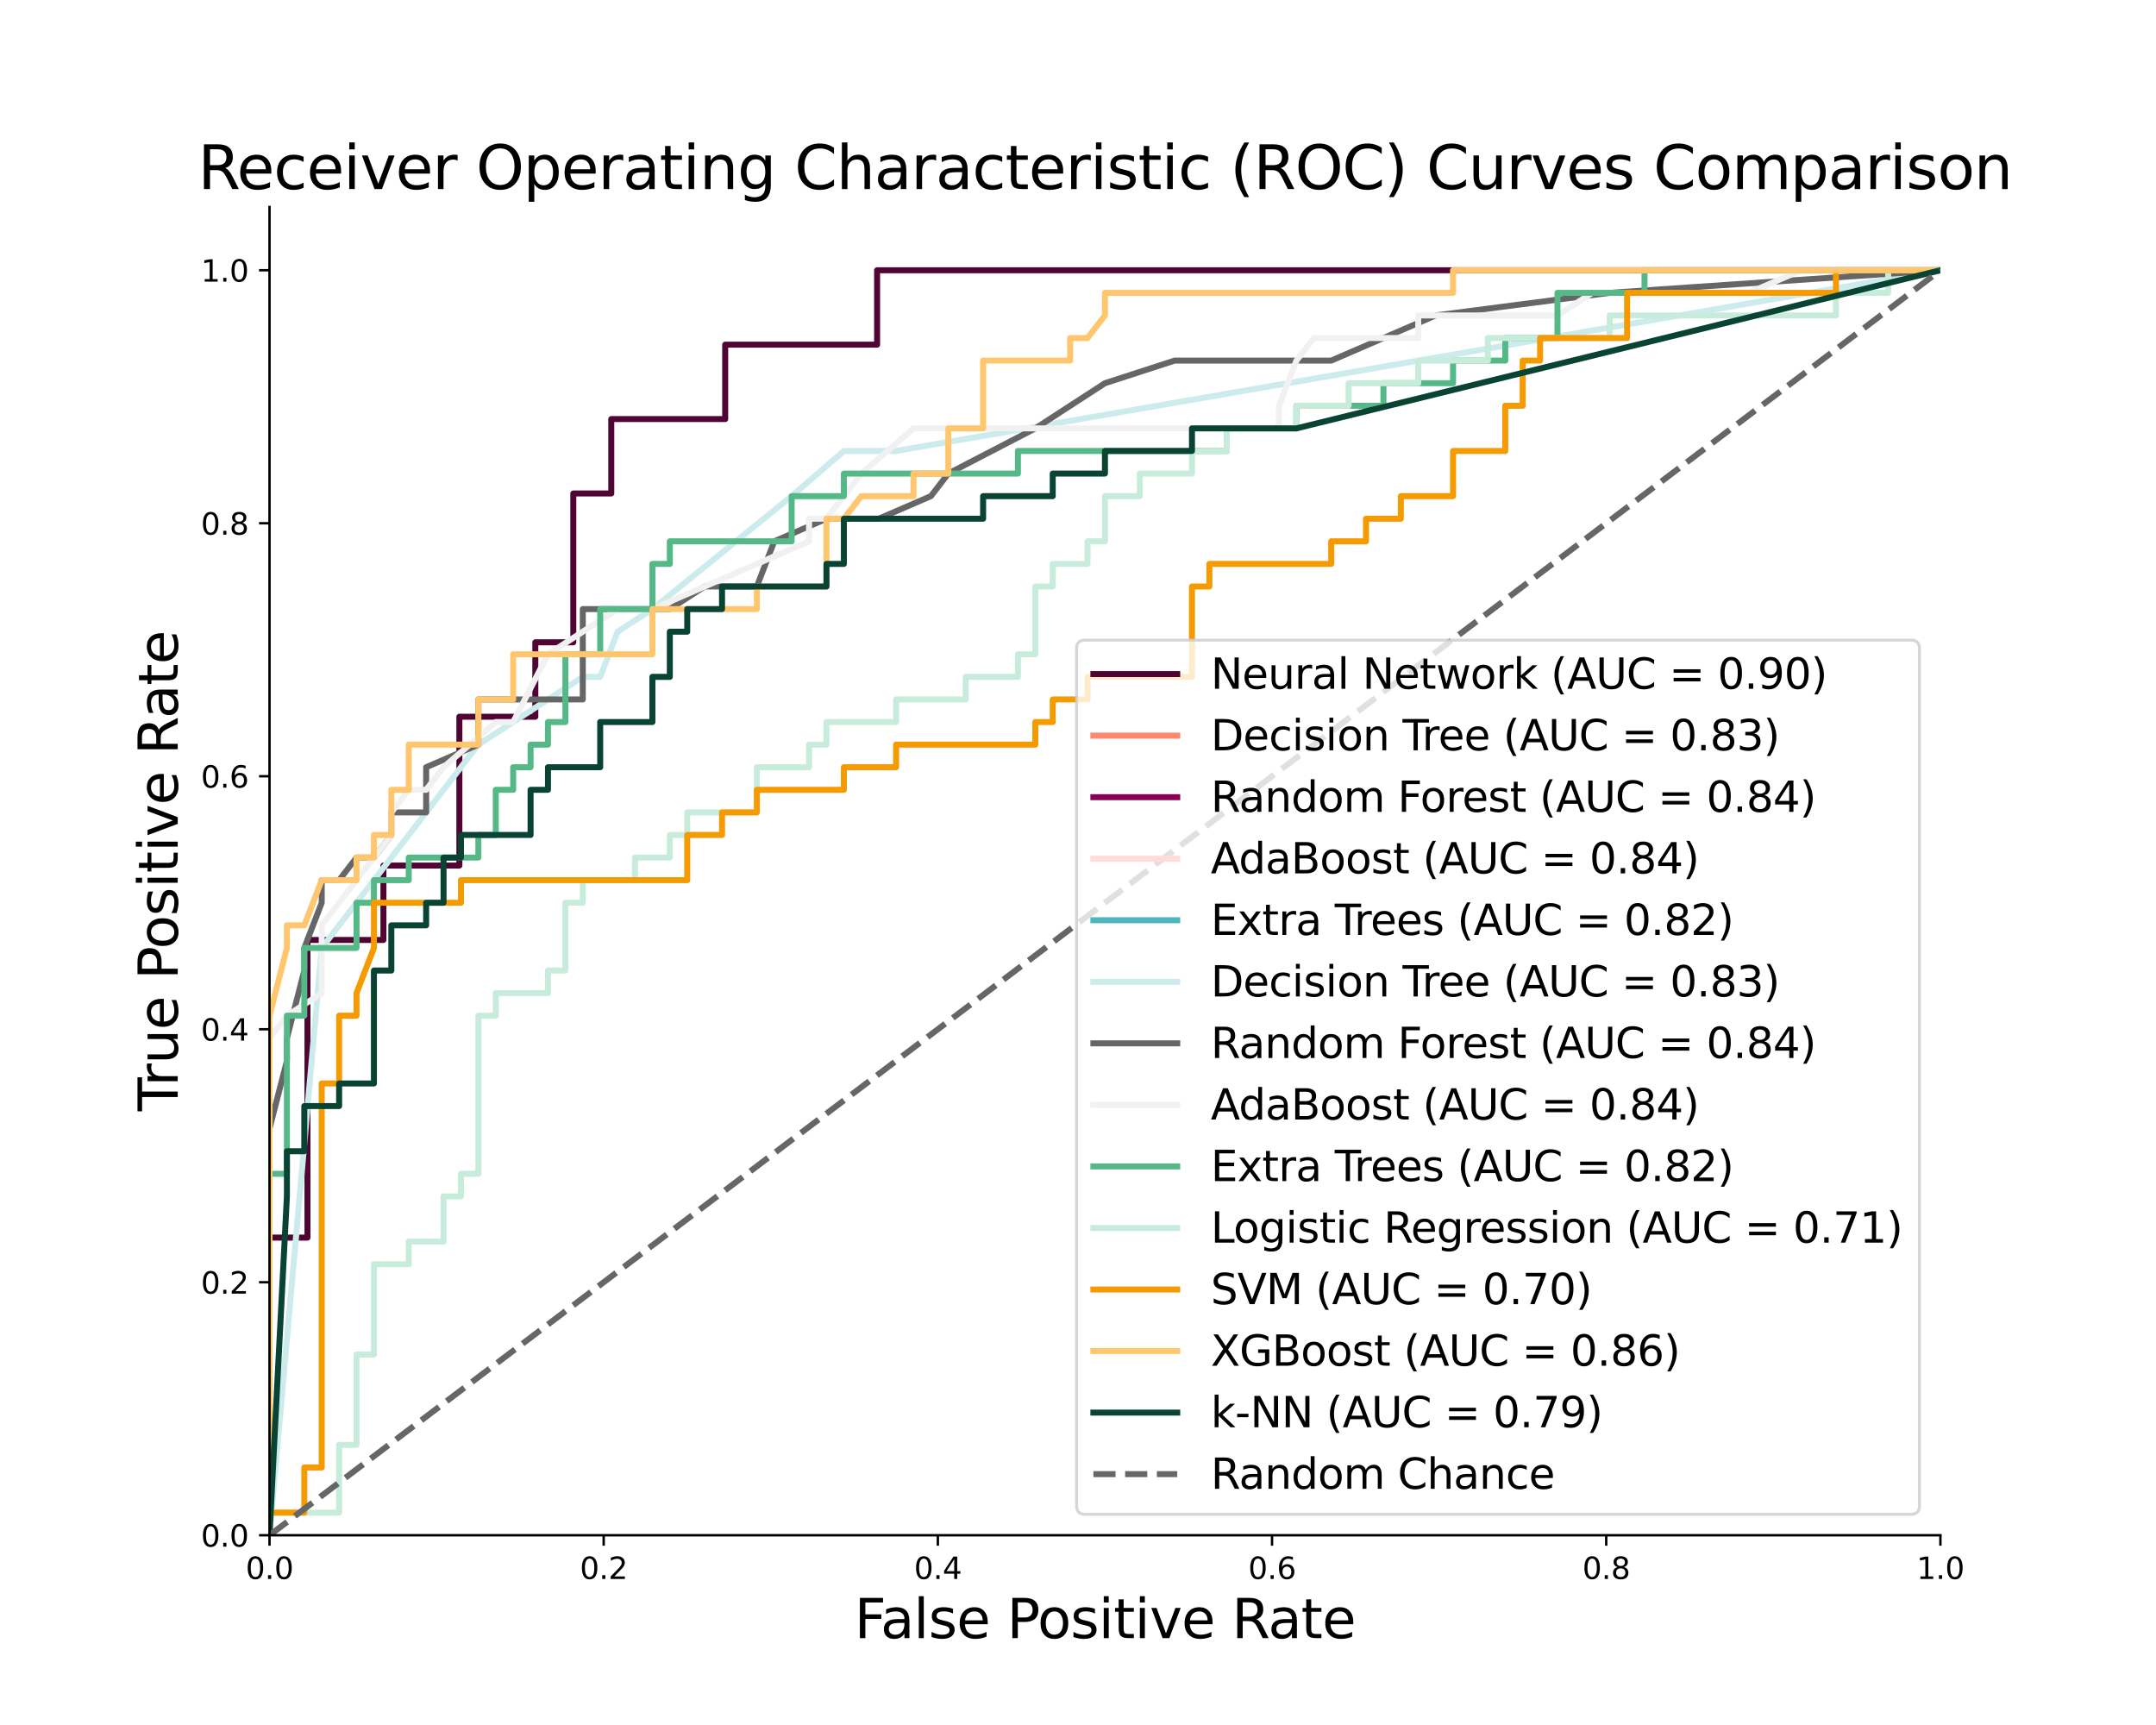 <?xml version="1.0" encoding="utf-8" standalone="no"?>
<!DOCTYPE svg PUBLIC "-//W3C//DTD SVG 1.1//EN"
  "http://www.w3.org/Graphics/SVG/1.1/DTD/svg11.dtd">
<svg xmlns:xlink="http://www.w3.org/1999/xlink" width="720pt" height="576pt" viewBox="0 0 720 576" xmlns="http://www.w3.org/2000/svg" version="1.1">
 <defs>
  <style type="text/css">*{stroke-linejoin: round; stroke-linecap: butt}</style>
 </defs>
 <g id="figure_1">
  <g id="patch_1">
   <path d="M 0 576 
L 720 576 
L 720 0 
L 0 0 
z
" style="fill: #ffffff"/>
  </g>
  <g id="axes_1">
   <g id="patch_2">
    <path d="M 90 512.64 
L 648 512.64 
L 648 69.12 
L 90 69.12 
z
" style="fill: #ffffff"/>
   </g>
   <g id="matplotlib.axis_1">
    <g id="xtick_1">
     <g id="line2d_1">
      <defs>
       <path id="m6230426b6b" d="M 0 0 
L 0 3.5 
" style="stroke: #000000; stroke-width: 0.8"/>
      </defs>
      <g>
       <use xlink:href="#m6230426b6b" x="90" y="512.64" style="stroke: #000000; stroke-width: 0.8"/>
      </g>
     </g>
     <g id="text_1">
      <!-- 0.0 -->
      <g transform="translate(82.048 527.238) scale(0.1 -0.1)">
       <defs>
        <path id="DejaVuSans-30" d="M 2034 4250 
Q 1547 4250 1301 3770 
Q 1056 3291 1056 2328 
Q 1056 1369 1301 889 
Q 1547 409 2034 409 
Q 2525 409 2770 889 
Q 3016 1369 3016 2328 
Q 3016 3291 2770 3770 
Q 2525 4250 2034 4250 
z
M 2034 4750 
Q 2819 4750 3233 4129 
Q 3647 3509 3647 2328 
Q 3647 1150 3233 529 
Q 2819 -91 2034 -91 
Q 1250 -91 836 529 
Q 422 1150 422 2328 
Q 422 3509 836 4129 
Q 1250 4750 2034 4750 
z
" transform="scale(0.016)"/>
        <path id="DejaVuSans-2e" d="M 684 794 
L 1344 794 
L 1344 0 
L 684 0 
L 684 794 
z
" transform="scale(0.016)"/>
       </defs>
       <use xlink:href="#DejaVuSans-30"/>
       <use xlink:href="#DejaVuSans-2e" x="63.623"/>
       <use xlink:href="#DejaVuSans-30" x="95.41"/>
      </g>
     </g>
    </g>
    <g id="xtick_2">
     <g id="line2d_2">
      <g>
       <use xlink:href="#m6230426b6b" x="201.6" y="512.64" style="stroke: #000000; stroke-width: 0.8"/>
      </g>
     </g>
     <g id="text_2">
      <!-- 0.2 -->
      <g transform="translate(193.648 527.238) scale(0.1 -0.1)">
       <defs>
        <path id="DejaVuSans-32" d="M 1228 531 
L 3431 531 
L 3431 0 
L 469 0 
L 469 531 
Q 828 903 1448 1529 
Q 2069 2156 2228 2338 
Q 2531 2678 2651 2914 
Q 2772 3150 2772 3378 
Q 2772 3750 2511 3984 
Q 2250 4219 1831 4219 
Q 1534 4219 1204 4116 
Q 875 4013 500 3803 
L 500 4441 
Q 881 4594 1212 4672 
Q 1544 4750 1819 4750 
Q 2544 4750 2975 4387 
Q 3406 4025 3406 3419 
Q 3406 3131 3298 2873 
Q 3191 2616 2906 2266 
Q 2828 2175 2409 1742 
Q 1991 1309 1228 531 
z
" transform="scale(0.016)"/>
       </defs>
       <use xlink:href="#DejaVuSans-30"/>
       <use xlink:href="#DejaVuSans-2e" x="63.623"/>
       <use xlink:href="#DejaVuSans-32" x="95.41"/>
      </g>
     </g>
    </g>
    <g id="xtick_3">
     <g id="line2d_3">
      <g>
       <use xlink:href="#m6230426b6b" x="313.2" y="512.64" style="stroke: #000000; stroke-width: 0.8"/>
      </g>
     </g>
     <g id="text_3">
      <!-- 0.4 -->
      <g transform="translate(305.248 527.238) scale(0.1 -0.1)">
       <defs>
        <path id="DejaVuSans-34" d="M 2419 4116 
L 825 1625 
L 2419 1625 
L 2419 4116 
z
M 2253 4666 
L 3047 4666 
L 3047 1625 
L 3713 1625 
L 3713 1100 
L 3047 1100 
L 3047 0 
L 2419 0 
L 2419 1100 
L 313 1100 
L 313 1709 
L 2253 4666 
z
" transform="scale(0.016)"/>
       </defs>
       <use xlink:href="#DejaVuSans-30"/>
       <use xlink:href="#DejaVuSans-2e" x="63.623"/>
       <use xlink:href="#DejaVuSans-34" x="95.41"/>
      </g>
     </g>
    </g>
    <g id="xtick_4">
     <g id="line2d_4">
      <g>
       <use xlink:href="#m6230426b6b" x="424.8" y="512.64" style="stroke: #000000; stroke-width: 0.8"/>
      </g>
     </g>
     <g id="text_4">
      <!-- 0.6 -->
      <g transform="translate(416.848 527.238) scale(0.1 -0.1)">
       <defs>
        <path id="DejaVuSans-36" d="M 2113 2584 
Q 1688 2584 1439 2293 
Q 1191 2003 1191 1497 
Q 1191 994 1439 701 
Q 1688 409 2113 409 
Q 2538 409 2786 701 
Q 3034 994 3034 1497 
Q 3034 2003 2786 2293 
Q 2538 2584 2113 2584 
z
M 3366 4563 
L 3366 3988 
Q 3128 4100 2886 4159 
Q 2644 4219 2406 4219 
Q 1781 4219 1451 3797 
Q 1122 3375 1075 2522 
Q 1259 2794 1537 2939 
Q 1816 3084 2150 3084 
Q 2853 3084 3261 2657 
Q 3669 2231 3669 1497 
Q 3669 778 3244 343 
Q 2819 -91 2113 -91 
Q 1303 -91 875 529 
Q 447 1150 447 2328 
Q 447 3434 972 4092 
Q 1497 4750 2381 4750 
Q 2619 4750 2861 4703 
Q 3103 4656 3366 4563 
z
" transform="scale(0.016)"/>
       </defs>
       <use xlink:href="#DejaVuSans-30"/>
       <use xlink:href="#DejaVuSans-2e" x="63.623"/>
       <use xlink:href="#DejaVuSans-36" x="95.41"/>
      </g>
     </g>
    </g>
    <g id="xtick_5">
     <g id="line2d_5">
      <g>
       <use xlink:href="#m6230426b6b" x="536.4" y="512.64" style="stroke: #000000; stroke-width: 0.8"/>
      </g>
     </g>
     <g id="text_5">
      <!-- 0.8 -->
      <g transform="translate(528.448 527.238) scale(0.1 -0.1)">
       <defs>
        <path id="DejaVuSans-38" d="M 2034 2216 
Q 1584 2216 1326 1975 
Q 1069 1734 1069 1313 
Q 1069 891 1326 650 
Q 1584 409 2034 409 
Q 2484 409 2743 651 
Q 3003 894 3003 1313 
Q 3003 1734 2745 1975 
Q 2488 2216 2034 2216 
z
M 1403 2484 
Q 997 2584 770 2862 
Q 544 3141 544 3541 
Q 544 4100 942 4425 
Q 1341 4750 2034 4750 
Q 2731 4750 3128 4425 
Q 3525 4100 3525 3541 
Q 3525 3141 3298 2862 
Q 3072 2584 2669 2484 
Q 3125 2378 3379 2068 
Q 3634 1759 3634 1313 
Q 3634 634 3220 271 
Q 2806 -91 2034 -91 
Q 1263 -91 848 271 
Q 434 634 434 1313 
Q 434 1759 690 2068 
Q 947 2378 1403 2484 
z
M 1172 3481 
Q 1172 3119 1398 2916 
Q 1625 2713 2034 2713 
Q 2441 2713 2670 2916 
Q 2900 3119 2900 3481 
Q 2900 3844 2670 4047 
Q 2441 4250 2034 4250 
Q 1625 4250 1398 4047 
Q 1172 3844 1172 3481 
z
" transform="scale(0.016)"/>
       </defs>
       <use xlink:href="#DejaVuSans-30"/>
       <use xlink:href="#DejaVuSans-2e" x="63.623"/>
       <use xlink:href="#DejaVuSans-38" x="95.41"/>
      </g>
     </g>
    </g>
    <g id="xtick_6">
     <g id="line2d_6">
      <g>
       <use xlink:href="#m6230426b6b" x="648" y="512.64" style="stroke: #000000; stroke-width: 0.8"/>
      </g>
     </g>
     <g id="text_6">
      <!-- 1.0 -->
      <g transform="translate(640.048 527.238) scale(0.1 -0.1)">
       <defs>
        <path id="DejaVuSans-31" d="M 794 531 
L 1825 531 
L 1825 4091 
L 703 3866 
L 703 4441 
L 1819 4666 
L 2450 4666 
L 2450 531 
L 3481 531 
L 3481 0 
L 794 0 
L 794 531 
z
" transform="scale(0.016)"/>
       </defs>
       <use xlink:href="#DejaVuSans-31"/>
       <use xlink:href="#DejaVuSans-2e" x="63.623"/>
       <use xlink:href="#DejaVuSans-30" x="95.41"/>
      </g>
     </g>
    </g>
    <g id="text_7">
     <!-- False Positive Rate -->
     <g transform="translate(285.36 546.995) scale(0.18 -0.18)">
      <defs>
       <path id="DejaVuSans-46" d="M 628 4666 
L 3309 4666 
L 3309 4134 
L 1259 4134 
L 1259 2759 
L 3109 2759 
L 3109 2228 
L 1259 2228 
L 1259 0 
L 628 0 
L 628 4666 
z
" transform="scale(0.016)"/>
       <path id="DejaVuSans-61" d="M 2194 1759 
Q 1497 1759 1228 1600 
Q 959 1441 959 1056 
Q 959 750 1161 570 
Q 1363 391 1709 391 
Q 2188 391 2477 730 
Q 2766 1069 2766 1631 
L 2766 1759 
L 2194 1759 
z
M 3341 1997 
L 3341 0 
L 2766 0 
L 2766 531 
Q 2569 213 2275 61 
Q 1981 -91 1556 -91 
Q 1019 -91 701 211 
Q 384 513 384 1019 
Q 384 1609 779 1909 
Q 1175 2209 1959 2209 
L 2766 2209 
L 2766 2266 
Q 2766 2663 2505 2880 
Q 2244 3097 1772 3097 
Q 1472 3097 1187 3025 
Q 903 2953 641 2809 
L 641 3341 
Q 956 3463 1253 3523 
Q 1550 3584 1831 3584 
Q 2591 3584 2966 3190 
Q 3341 2797 3341 1997 
z
" transform="scale(0.016)"/>
       <path id="DejaVuSans-6c" d="M 603 4863 
L 1178 4863 
L 1178 0 
L 603 0 
L 603 4863 
z
" transform="scale(0.016)"/>
       <path id="DejaVuSans-73" d="M 2834 3397 
L 2834 2853 
Q 2591 2978 2328 3040 
Q 2066 3103 1784 3103 
Q 1356 3103 1142 2972 
Q 928 2841 928 2578 
Q 928 2378 1081 2264 
Q 1234 2150 1697 2047 
L 1894 2003 
Q 2506 1872 2764 1633 
Q 3022 1394 3022 966 
Q 3022 478 2636 193 
Q 2250 -91 1575 -91 
Q 1294 -91 989 -36 
Q 684 19 347 128 
L 347 722 
Q 666 556 975 473 
Q 1284 391 1588 391 
Q 1994 391 2212 530 
Q 2431 669 2431 922 
Q 2431 1156 2273 1281 
Q 2116 1406 1581 1522 
L 1381 1569 
Q 847 1681 609 1914 
Q 372 2147 372 2553 
Q 372 3047 722 3315 
Q 1072 3584 1716 3584 
Q 2034 3584 2315 3537 
Q 2597 3491 2834 3397 
z
" transform="scale(0.016)"/>
       <path id="DejaVuSans-65" d="M 3597 1894 
L 3597 1613 
L 953 1613 
Q 991 1019 1311 708 
Q 1631 397 2203 397 
Q 2534 397 2845 478 
Q 3156 559 3463 722 
L 3463 178 
Q 3153 47 2828 -22 
Q 2503 -91 2169 -91 
Q 1331 -91 842 396 
Q 353 884 353 1716 
Q 353 2575 817 3079 
Q 1281 3584 2069 3584 
Q 2775 3584 3186 3129 
Q 3597 2675 3597 1894 
z
M 3022 2063 
Q 3016 2534 2758 2815 
Q 2500 3097 2075 3097 
Q 1594 3097 1305 2825 
Q 1016 2553 972 2059 
L 3022 2063 
z
" transform="scale(0.016)"/>
       <path id="DejaVuSans-20" transform="scale(0.016)"/>
       <path id="DejaVuSans-50" d="M 1259 4147 
L 1259 2394 
L 2053 2394 
Q 2494 2394 2734 2622 
Q 2975 2850 2975 3272 
Q 2975 3691 2734 3919 
Q 2494 4147 2053 4147 
L 1259 4147 
z
M 628 4666 
L 2053 4666 
Q 2838 4666 3239 4311 
Q 3641 3956 3641 3272 
Q 3641 2581 3239 2228 
Q 2838 1875 2053 1875 
L 1259 1875 
L 1259 0 
L 628 0 
L 628 4666 
z
" transform="scale(0.016)"/>
       <path id="DejaVuSans-6f" d="M 1959 3097 
Q 1497 3097 1228 2736 
Q 959 2375 959 1747 
Q 959 1119 1226 758 
Q 1494 397 1959 397 
Q 2419 397 2687 759 
Q 2956 1122 2956 1747 
Q 2956 2369 2687 2733 
Q 2419 3097 1959 3097 
z
M 1959 3584 
Q 2709 3584 3137 3096 
Q 3566 2609 3566 1747 
Q 3566 888 3137 398 
Q 2709 -91 1959 -91 
Q 1206 -91 779 398 
Q 353 888 353 1747 
Q 353 2609 779 3096 
Q 1206 3584 1959 3584 
z
" transform="scale(0.016)"/>
       <path id="DejaVuSans-69" d="M 603 3500 
L 1178 3500 
L 1178 0 
L 603 0 
L 603 3500 
z
M 603 4863 
L 1178 4863 
L 1178 4134 
L 603 4134 
L 603 4863 
z
" transform="scale(0.016)"/>
       <path id="DejaVuSans-74" d="M 1172 4494 
L 1172 3500 
L 2356 3500 
L 2356 3053 
L 1172 3053 
L 1172 1153 
Q 1172 725 1289 603 
Q 1406 481 1766 481 
L 2356 481 
L 2356 0 
L 1766 0 
Q 1100 0 847 248 
Q 594 497 594 1153 
L 594 3053 
L 172 3053 
L 172 3500 
L 594 3500 
L 594 4494 
L 1172 4494 
z
" transform="scale(0.016)"/>
       <path id="DejaVuSans-76" d="M 191 3500 
L 800 3500 
L 1894 563 
L 2988 3500 
L 3597 3500 
L 2284 0 
L 1503 0 
L 191 3500 
z
" transform="scale(0.016)"/>
       <path id="DejaVuSans-52" d="M 2841 2188 
Q 3044 2119 3236 1894 
Q 3428 1669 3622 1275 
L 4263 0 
L 3584 0 
L 2988 1197 
Q 2756 1666 2539 1819 
Q 2322 1972 1947 1972 
L 1259 1972 
L 1259 0 
L 628 0 
L 628 4666 
L 2053 4666 
Q 2853 4666 3247 4331 
Q 3641 3997 3641 3322 
Q 3641 2881 3436 2590 
Q 3231 2300 2841 2188 
z
M 1259 4147 
L 1259 2491 
L 2053 2491 
Q 2509 2491 2742 2702 
Q 2975 2913 2975 3322 
Q 2975 3731 2742 3939 
Q 2509 4147 2053 4147 
L 1259 4147 
z
" transform="scale(0.016)"/>
      </defs>
      <use xlink:href="#DejaVuSans-46"/>
      <use xlink:href="#DejaVuSans-61" x="48.395"/>
      <use xlink:href="#DejaVuSans-6c" x="109.674"/>
      <use xlink:href="#DejaVuSans-73" x="137.457"/>
      <use xlink:href="#DejaVuSans-65" x="189.557"/>
      <use xlink:href="#DejaVuSans-20" x="251.08"/>
      <use xlink:href="#DejaVuSans-50" x="282.867"/>
      <use xlink:href="#DejaVuSans-6f" x="339.545"/>
      <use xlink:href="#DejaVuSans-73" x="400.727"/>
      <use xlink:href="#DejaVuSans-69" x="452.826"/>
      <use xlink:href="#DejaVuSans-74" x="480.609"/>
      <use xlink:href="#DejaVuSans-69" x="519.818"/>
      <use xlink:href="#DejaVuSans-76" x="547.602"/>
      <use xlink:href="#DejaVuSans-65" x="606.781"/>
      <use xlink:href="#DejaVuSans-20" x="668.305"/>
      <use xlink:href="#DejaVuSans-52" x="700.092"/>
      <use xlink:href="#DejaVuSans-61" x="767.324"/>
      <use xlink:href="#DejaVuSans-74" x="828.604"/>
      <use xlink:href="#DejaVuSans-65" x="867.812"/>
     </g>
    </g>
   </g>
   <g id="matplotlib.axis_2">
    <g id="ytick_1">
     <g id="line2d_7">
      <defs>
       <path id="maa086cecc8" d="M 0 0 
L -3.5 0 
" style="stroke: #000000; stroke-width: 0.8"/>
      </defs>
      <g>
       <use xlink:href="#maa086cecc8" x="90" y="512.64" style="stroke: #000000; stroke-width: 0.8"/>
      </g>
     </g>
     <g id="text_8">
      <!-- 0.0 -->
      <g transform="translate(67.097 516.439) scale(0.1 -0.1)">
       <use xlink:href="#DejaVuSans-30"/>
       <use xlink:href="#DejaVuSans-2e" x="63.623"/>
       <use xlink:href="#DejaVuSans-30" x="95.41"/>
      </g>
     </g>
    </g>
    <g id="ytick_2">
     <g id="line2d_8">
      <g>
       <use xlink:href="#maa086cecc8" x="90" y="428.16" style="stroke: #000000; stroke-width: 0.8"/>
      </g>
     </g>
     <g id="text_9">
      <!-- 0.2 -->
      <g transform="translate(67.097 431.959) scale(0.1 -0.1)">
       <use xlink:href="#DejaVuSans-30"/>
       <use xlink:href="#DejaVuSans-2e" x="63.623"/>
       <use xlink:href="#DejaVuSans-32" x="95.41"/>
      </g>
     </g>
    </g>
    <g id="ytick_3">
     <g id="line2d_9">
      <g>
       <use xlink:href="#maa086cecc8" x="90" y="343.68" style="stroke: #000000; stroke-width: 0.8"/>
      </g>
     </g>
     <g id="text_10">
      <!-- 0.4 -->
      <g transform="translate(67.097 347.479) scale(0.1 -0.1)">
       <use xlink:href="#DejaVuSans-30"/>
       <use xlink:href="#DejaVuSans-2e" x="63.623"/>
       <use xlink:href="#DejaVuSans-34" x="95.41"/>
      </g>
     </g>
    </g>
    <g id="ytick_4">
     <g id="line2d_10">
      <g>
       <use xlink:href="#maa086cecc8" x="90" y="259.2" style="stroke: #000000; stroke-width: 0.8"/>
      </g>
     </g>
     <g id="text_11">
      <!-- 0.6 -->
      <g transform="translate(67.097 262.999) scale(0.1 -0.1)">
       <use xlink:href="#DejaVuSans-30"/>
       <use xlink:href="#DejaVuSans-2e" x="63.623"/>
       <use xlink:href="#DejaVuSans-36" x="95.41"/>
      </g>
     </g>
    </g>
    <g id="ytick_5">
     <g id="line2d_11">
      <g>
       <use xlink:href="#maa086cecc8" x="90" y="174.72" style="stroke: #000000; stroke-width: 0.8"/>
      </g>
     </g>
     <g id="text_12">
      <!-- 0.8 -->
      <g transform="translate(67.097 178.519) scale(0.1 -0.1)">
       <use xlink:href="#DejaVuSans-30"/>
       <use xlink:href="#DejaVuSans-2e" x="63.623"/>
       <use xlink:href="#DejaVuSans-38" x="95.41"/>
      </g>
     </g>
    </g>
    <g id="ytick_6">
     <g id="line2d_12">
      <g>
       <use xlink:href="#maa086cecc8" x="90" y="90.24" style="stroke: #000000; stroke-width: 0.8"/>
      </g>
     </g>
     <g id="text_13">
      <!-- 1.0 -->
      <g transform="translate(67.097 94.039) scale(0.1 -0.1)">
       <use xlink:href="#DejaVuSans-31"/>
       <use xlink:href="#DejaVuSans-2e" x="63.623"/>
       <use xlink:href="#DejaVuSans-30" x="95.41"/>
      </g>
     </g>
    </g>
    <g id="text_14">
     <!-- True Positive Rate -->
     <g transform="translate(59.353 371.033) rotate(-90) scale(0.18 -0.18)">
      <defs>
       <path id="DejaVuSans-54" d="M -19 4666 
L 3928 4666 
L 3928 4134 
L 2272 4134 
L 2272 0 
L 1638 0 
L 1638 4134 
L -19 4134 
L -19 4666 
z
" transform="scale(0.016)"/>
       <path id="DejaVuSans-72" d="M 2631 2963 
Q 2534 3019 2420 3045 
Q 2306 3072 2169 3072 
Q 1681 3072 1420 2755 
Q 1159 2438 1159 1844 
L 1159 0 
L 581 0 
L 581 3500 
L 1159 3500 
L 1159 2956 
Q 1341 3275 1631 3429 
Q 1922 3584 2338 3584 
Q 2397 3584 2469 3576 
Q 2541 3569 2628 3553 
L 2631 2963 
z
" transform="scale(0.016)"/>
       <path id="DejaVuSans-75" d="M 544 1381 
L 544 3500 
L 1119 3500 
L 1119 1403 
Q 1119 906 1312 657 
Q 1506 409 1894 409 
Q 2359 409 2629 706 
Q 2900 1003 2900 1516 
L 2900 3500 
L 3475 3500 
L 3475 0 
L 2900 0 
L 2900 538 
Q 2691 219 2414 64 
Q 2138 -91 1772 -91 
Q 1169 -91 856 284 
Q 544 659 544 1381 
z
M 1991 3584 
L 1991 3584 
z
" transform="scale(0.016)"/>
      </defs>
      <use xlink:href="#DejaVuSans-54"/>
      <use xlink:href="#DejaVuSans-72" x="46.334"/>
      <use xlink:href="#DejaVuSans-75" x="87.447"/>
      <use xlink:href="#DejaVuSans-65" x="150.826"/>
      <use xlink:href="#DejaVuSans-20" x="212.35"/>
      <use xlink:href="#DejaVuSans-50" x="244.137"/>
      <use xlink:href="#DejaVuSans-6f" x="300.814"/>
      <use xlink:href="#DejaVuSans-73" x="361.996"/>
      <use xlink:href="#DejaVuSans-69" x="414.096"/>
      <use xlink:href="#DejaVuSans-74" x="441.879"/>
      <use xlink:href="#DejaVuSans-69" x="481.088"/>
      <use xlink:href="#DejaVuSans-76" x="508.871"/>
      <use xlink:href="#DejaVuSans-65" x="568.051"/>
      <use xlink:href="#DejaVuSans-20" x="629.574"/>
      <use xlink:href="#DejaVuSans-52" x="661.361"/>
      <use xlink:href="#DejaVuSans-61" x="728.594"/>
      <use xlink:href="#DejaVuSans-74" x="789.873"/>
      <use xlink:href="#DejaVuSans-65" x="829.082"/>
     </g>
    </g>
   </g>
   <g id="line2d_13">
    <path d="M 90 512.64 
L 90 487.793 
L 90 413.252 
L 102.682 413.252 
L 102.682 313.864 
L 128.045 313.864 
L 128.045 289.016 
L 153.409 289.016 
L 153.409 239.322 
L 178.773 239.322 
L 178.773 214.475 
L 191.455 214.475 
L 191.455 164.781 
L 204.136 164.781 
L 204.136 139.934 
L 242.182 139.934 
L 242.182 115.087 
L 292.909 115.087 
L 292.909 90.24 
L 648 90.24 
" clip-path="url(#p80a5d6a91a)" style="fill: none; stroke: #4f0433; stroke-width: 2; stroke-linecap: square"/>
   </g>
   <g id="line2d_14">
    <path clip-path="url(#p80a5d6a91a)" style="fill: none; stroke: #ff876f; stroke-width: 2; stroke-linecap: square"/>
   </g>
   <g id="line2d_15">
    <path clip-path="url(#p80a5d6a91a)" style="fill: none; stroke: #870052; stroke-width: 2; stroke-linecap: square"/>
   </g>
   <g id="line2d_16">
    <path clip-path="url(#p80a5d6a91a)" style="fill: none; stroke: #ffddd6; stroke-width: 2; stroke-linecap: square"/>
   </g>
   <g id="line2d_17">
    <path clip-path="url(#p80a5d6a91a)" style="fill: none; stroke: #4db5bc; stroke-width: 2; stroke-linecap: square"/>
   </g>
   <g id="line2d_18">
    <path d="M 90 512.64 
L 107.438 316.526 
L 113.25 308.983 
L 142.312 271.269 
L 159.75 248.64 
L 194.625 226.011 
L 200.438 226.011 
L 206.25 210.926 
L 217.875 203.383 
L 264.375 165.669 
L 281.812 150.583 
L 299.25 150.583 
L 648 90.24 
" clip-path="url(#p80a5d6a91a)" style="fill: none; stroke: #ccebed; stroke-width: 2; stroke-linecap: square"/>
   </g>
   <g id="line2d_19">
    <path d="M 90 512.64 
L 90 414.583 
L 90 391.954 
L 90 376.869 
L 95.812 354.24 
L 95.812 346.697 
L 101.625 324.069 
L 101.625 316.526 
L 107.438 301.44 
L 107.438 293.897 
L 113.25 293.897 
L 119.062 286.354 
L 124.875 286.354 
L 130.688 278.811 
L 130.688 271.269 
L 142.312 271.269 
L 142.312 256.183 
L 159.75 248.64 
L 159.75 233.554 
L 183 233.554 
L 194.625 233.554 
L 194.625 226.011 
L 194.625 203.383 
L 223.688 203.383 
L 235.312 195.84 
L 252.75 195.84 
L 258.562 180.754 
L 276 173.211 
L 293.438 173.211 
L 310.875 165.669 
L 316.688 158.126 
L 345.75 143.04 
L 369 127.954 
L 392.25 120.411 
L 444.562 120.411 
L 479.438 105.326 
L 537.562 97.783 
L 648 90.24 
" clip-path="url(#p80a5d6a91a)" style="fill: none; stroke: #666666; stroke-width: 2; stroke-linecap: square"/>
   </g>
   <g id="line2d_20">
    <path d="M 90 512.64 
L 90 497.554 
L 90 437.211 
L 90 361.783 
L 90 346.697 
L 95.812 339.154 
L 107.438 331.611 
L 107.438 308.983 
L 119.062 293.897 
L 130.688 278.811 
L 130.688 271.269 
L 136.5 263.726 
L 142.312 263.726 
L 148.125 256.183 
L 165.562 241.097 
L 171.375 241.097 
L 183 218.469 
L 206.25 203.383 
L 217.875 203.383 
L 270.188 180.754 
L 270.188 173.211 
L 276 173.211 
L 287.625 158.126 
L 305.062 143.04 
L 363.188 143.04 
L 374.812 143.04 
L 421.312 143.04 
L 427.125 143.04 
L 427.125 135.497 
L 432.938 120.411 
L 438.75 112.869 
L 473.625 112.869 
L 473.625 105.326 
L 502.688 105.326 
L 514.312 105.326 
L 520.125 105.326 
L 531.75 97.783 
L 537.562 97.783 
L 549.188 97.783 
L 566.625 97.783 
L 572.438 97.783 
L 584.062 97.783 
L 601.5 90.24 
L 618.938 90.24 
L 630.562 90.24 
L 648 90.24 
" clip-path="url(#p80a5d6a91a)" style="fill: none; stroke: #f1f1f1; stroke-width: 2; stroke-linecap: square"/>
   </g>
   <g id="line2d_21">
    <path d="M 90 512.64 
L 90 505.097 
L 90 497.554 
L 90 474.926 
L 90 422.126 
L 90 407.04 
L 90 391.954 
L 95.812 391.954 
L 95.812 376.869 
L 95.812 361.783 
L 95.812 354.24 
L 95.812 339.154 
L 101.625 339.154 
L 101.625 316.526 
L 119.062 316.526 
L 119.062 301.44 
L 124.875 301.44 
L 124.875 293.897 
L 136.5 293.897 
L 136.5 286.354 
L 159.75 286.354 
L 159.75 278.811 
L 165.562 278.811 
L 165.562 263.726 
L 171.375 263.726 
L 171.375 256.183 
L 177.188 256.183 
L 177.188 248.64 
L 183 248.64 
L 183 241.097 
L 188.812 241.097 
L 188.812 218.469 
L 200.438 218.469 
L 200.438 203.383 
L 217.875 203.383 
L 217.875 188.297 
L 223.688 188.297 
L 223.688 180.754 
L 252.75 180.754 
L 264.375 180.754 
L 264.375 165.669 
L 281.812 165.669 
L 281.812 158.126 
L 339.938 158.126 
L 339.938 150.583 
L 409.688 150.583 
L 409.688 143.04 
L 421.312 143.04 
L 432.938 143.04 
L 432.938 135.497 
L 462 135.497 
L 462 127.954 
L 485.25 127.954 
L 485.25 120.411 
L 502.688 120.411 
L 502.688 112.869 
L 508.5 112.869 
L 520.125 112.869 
L 520.125 97.783 
L 549.188 97.783 
L 549.188 90.24 
L 560.812 90.24 
L 572.438 90.24 
L 595.688 90.24 
L 607.312 90.24 
L 624.75 90.24 
L 648 90.24 
" clip-path="url(#p80a5d6a91a)" style="fill: none; stroke: #54b986; stroke-width: 2; stroke-linecap: square"/>
   </g>
   <g id="line2d_22">
    <path d="M 90 512.64 
L 90 505.097 
L 113.25 505.097 
L 113.25 482.469 
L 119.062 482.469 
L 119.062 474.926 
L 119.062 459.84 
L 119.062 452.297 
L 124.875 452.297 
L 124.875 437.211 
L 124.875 422.126 
L 136.5 422.126 
L 136.5 414.583 
L 148.125 414.583 
L 148.125 399.497 
L 153.938 399.497 
L 153.938 391.954 
L 159.75 391.954 
L 159.75 369.326 
L 159.75 346.697 
L 159.75 339.154 
L 165.562 339.154 
L 165.562 331.611 
L 183 331.611 
L 183 324.069 
L 188.812 324.069 
L 188.812 316.526 
L 188.812 301.44 
L 194.625 301.44 
L 194.625 293.897 
L 206.25 293.897 
L 212.062 293.897 
L 212.062 286.354 
L 223.688 286.354 
L 223.688 278.811 
L 229.5 278.811 
L 229.5 271.269 
L 252.75 271.269 
L 252.75 256.183 
L 270.188 256.183 
L 270.188 248.64 
L 276 248.64 
L 276 241.097 
L 299.25 241.097 
L 299.25 233.554 
L 322.5 233.554 
L 322.5 226.011 
L 339.938 226.011 
L 339.938 218.469 
L 345.75 218.469 
L 345.75 195.84 
L 351.562 195.84 
L 351.562 188.297 
L 363.188 188.297 
L 363.188 180.754 
L 369 180.754 
L 369 165.669 
L 380.625 165.669 
L 380.625 158.126 
L 398.062 158.126 
L 398.062 150.583 
L 409.688 150.583 
L 409.688 143.04 
L 432.938 143.04 
L 432.938 135.497 
L 450.375 135.497 
L 450.375 127.954 
L 473.625 127.954 
L 473.625 120.411 
L 496.875 120.411 
L 496.875 112.869 
L 537.562 112.869 
L 537.562 105.326 
L 613.125 105.326 
L 613.125 97.783 
L 630.562 97.783 
L 630.562 90.24 
L 648 90.24 
" clip-path="url(#p80a5d6a91a)" style="fill: none; stroke: #c7ecdc; stroke-width: 2; stroke-linecap: square"/>
   </g>
   <g id="line2d_23">
    <path d="M 90 512.64 
L 90 505.097 
L 101.625 505.097 
L 101.625 490.011 
L 107.438 490.011 
L 107.438 482.469 
L 107.438 467.383 
L 107.438 444.754 
L 107.438 422.126 
L 107.438 414.583 
L 107.438 399.497 
L 107.438 384.411 
L 107.438 369.326 
L 107.438 361.783 
L 113.25 361.783 
L 113.25 339.154 
L 119.062 339.154 
L 119.062 331.611 
L 124.875 316.526 
L 124.875 301.44 
L 153.938 301.44 
L 153.938 293.897 
L 229.5 293.897 
L 229.5 278.811 
L 241.125 278.811 
L 241.125 271.269 
L 252.75 271.269 
L 252.75 263.726 
L 281.812 263.726 
L 281.812 256.183 
L 299.25 256.183 
L 299.25 248.64 
L 305.062 248.64 
L 316.688 248.64 
L 334.125 248.64 
L 345.75 248.64 
L 345.75 241.097 
L 351.562 241.097 
L 351.562 233.554 
L 363.188 233.554 
L 363.188 226.011 
L 398.062 226.011 
L 398.062 195.84 
L 403.875 195.84 
L 403.875 188.297 
L 444.562 188.297 
L 444.562 180.754 
L 456.188 180.754 
L 456.188 173.211 
L 467.812 173.211 
L 467.812 165.669 
L 485.25 165.669 
L 485.25 150.583 
L 502.688 150.583 
L 502.688 135.497 
L 508.5 135.497 
L 508.5 120.411 
L 514.312 120.411 
L 514.312 112.869 
L 543.375 112.869 
L 543.375 97.783 
L 613.125 97.783 
L 613.125 90.24 
L 648 90.24 
" clip-path="url(#p80a5d6a91a)" style="fill: none; stroke: #f59a00; stroke-width: 2; stroke-linecap: square"/>
   </g>
   <g id="line2d_24">
    <path d="M 90 512.64 
L 90 354.24 
L 90 339.154 
L 95.812 316.526 
L 95.812 308.983 
L 101.625 308.983 
L 107.438 293.897 
L 119.062 293.897 
L 119.062 286.354 
L 124.875 286.354 
L 124.875 278.811 
L 130.688 278.811 
L 130.688 263.726 
L 136.5 263.726 
L 136.5 248.64 
L 159.75 248.64 
L 159.75 233.554 
L 171.375 233.554 
L 171.375 218.469 
L 217.875 218.469 
L 217.875 203.383 
L 241.125 203.383 
L 252.75 203.383 
L 252.75 195.84 
L 276 195.84 
L 276 173.211 
L 281.812 173.211 
L 287.625 165.669 
L 305.062 165.669 
L 305.062 158.126 
L 316.688 158.126 
L 316.688 143.04 
L 328.312 143.04 
L 328.312 135.497 
L 328.312 120.411 
L 357.375 120.411 
L 357.375 112.869 
L 363.188 112.869 
L 369 105.326 
L 369 97.783 
L 380.625 97.783 
L 421.312 97.783 
L 450.375 97.783 
L 462 97.783 
L 473.625 97.783 
L 485.25 97.783 
L 485.25 90.24 
L 508.5 90.24 
L 520.125 90.24 
L 531.75 90.24 
L 578.25 90.24 
L 584.062 90.24 
L 601.5 90.24 
L 624.75 90.24 
L 648 90.24 
" clip-path="url(#p80a5d6a91a)" style="fill: none; stroke: #ffc66d; stroke-width: 2; stroke-linecap: square"/>
   </g>
   <g id="line2d_25">
    <path d="M 90 512.64 
L 95.812 399.497 
L 95.812 384.411 
L 101.625 384.411 
L 101.625 369.326 
L 113.25 369.326 
L 113.25 361.783 
L 124.875 361.783 
L 124.875 346.697 
L 124.875 324.069 
L 130.688 324.069 
L 130.688 308.983 
L 142.312 308.983 
L 142.312 301.44 
L 148.125 301.44 
L 148.125 286.354 
L 153.938 286.354 
L 153.938 278.811 
L 177.188 278.811 
L 177.188 263.726 
L 183 263.726 
L 183 256.183 
L 200.438 256.183 
L 200.438 241.097 
L 217.875 241.097 
L 217.875 226.011 
L 223.688 226.011 
L 223.688 210.926 
L 229.5 210.926 
L 229.5 203.383 
L 241.125 203.383 
L 241.125 195.84 
L 276 195.84 
L 276 188.297 
L 281.812 188.297 
L 281.812 173.211 
L 328.312 173.211 
L 328.312 165.669 
L 351.562 165.669 
L 351.562 158.126 
L 369 158.126 
L 369 150.583 
L 398.062 150.583 
L 398.062 143.04 
L 432.938 143.04 
L 648 90.24 
" clip-path="url(#p80a5d6a91a)" style="fill: none; stroke: #094334; stroke-width: 2; stroke-linecap: square"/>
   </g>
   <g id="line2d_26">
    <path d="M 90 512.64 
L 648 90.24 
" clip-path="url(#p80a5d6a91a)" style="fill: none; stroke-dasharray: 7.4,3.2; stroke-dashoffset: 0; stroke: #666666; stroke-width: 2"/>
   </g>
   <g id="patch_3">
    <path d="M 90 512.64 
L 90 69.12 
" style="fill: none; stroke: #000000; stroke-width: 0.8; stroke-linejoin: miter; stroke-linecap: square"/>
   </g>
   <g id="patch_4">
    <path d="M 90 512.64 
L 648 512.64 
" style="fill: none; stroke: #000000; stroke-width: 0.8; stroke-linejoin: miter; stroke-linecap: square"/>
   </g>
   <g id="text_15">
    <!-- Receiver Operating Characteristic (ROC) Curves Comparison -->
    <g transform="translate(66.102 63.12) scale(0.2 -0.2)">
     <defs>
      <path id="DejaVuSans-63" d="M 3122 3366 
L 3122 2828 
Q 2878 2963 2633 3030 
Q 2388 3097 2138 3097 
Q 1578 3097 1268 2742 
Q 959 2388 959 1747 
Q 959 1106 1268 751 
Q 1578 397 2138 397 
Q 2388 397 2633 464 
Q 2878 531 3122 666 
L 3122 134 
Q 2881 22 2623 -34 
Q 2366 -91 2075 -91 
Q 1284 -91 818 406 
Q 353 903 353 1747 
Q 353 2603 823 3093 
Q 1294 3584 2113 3584 
Q 2378 3584 2631 3529 
Q 2884 3475 3122 3366 
z
" transform="scale(0.016)"/>
      <path id="DejaVuSans-4f" d="M 2522 4238 
Q 1834 4238 1429 3725 
Q 1025 3213 1025 2328 
Q 1025 1447 1429 934 
Q 1834 422 2522 422 
Q 3209 422 3611 934 
Q 4013 1447 4013 2328 
Q 4013 3213 3611 3725 
Q 3209 4238 2522 4238 
z
M 2522 4750 
Q 3503 4750 4090 4092 
Q 4678 3434 4678 2328 
Q 4678 1225 4090 567 
Q 3503 -91 2522 -91 
Q 1538 -91 948 565 
Q 359 1222 359 2328 
Q 359 3434 948 4092 
Q 1538 4750 2522 4750 
z
" transform="scale(0.016)"/>
      <path id="DejaVuSans-70" d="M 1159 525 
L 1159 -1331 
L 581 -1331 
L 581 3500 
L 1159 3500 
L 1159 2969 
Q 1341 3281 1617 3432 
Q 1894 3584 2278 3584 
Q 2916 3584 3314 3078 
Q 3713 2572 3713 1747 
Q 3713 922 3314 415 
Q 2916 -91 2278 -91 
Q 1894 -91 1617 61 
Q 1341 213 1159 525 
z
M 3116 1747 
Q 3116 2381 2855 2742 
Q 2594 3103 2138 3103 
Q 1681 3103 1420 2742 
Q 1159 2381 1159 1747 
Q 1159 1113 1420 752 
Q 1681 391 2138 391 
Q 2594 391 2855 752 
Q 3116 1113 3116 1747 
z
" transform="scale(0.016)"/>
      <path id="DejaVuSans-6e" d="M 3513 2113 
L 3513 0 
L 2938 0 
L 2938 2094 
Q 2938 2591 2744 2837 
Q 2550 3084 2163 3084 
Q 1697 3084 1428 2787 
Q 1159 2491 1159 1978 
L 1159 0 
L 581 0 
L 581 3500 
L 1159 3500 
L 1159 2956 
Q 1366 3272 1645 3428 
Q 1925 3584 2291 3584 
Q 2894 3584 3203 3211 
Q 3513 2838 3513 2113 
z
" transform="scale(0.016)"/>
      <path id="DejaVuSans-67" d="M 2906 1791 
Q 2906 2416 2648 2759 
Q 2391 3103 1925 3103 
Q 1463 3103 1205 2759 
Q 947 2416 947 1791 
Q 947 1169 1205 825 
Q 1463 481 1925 481 
Q 2391 481 2648 825 
Q 2906 1169 2906 1791 
z
M 3481 434 
Q 3481 -459 3084 -895 
Q 2688 -1331 1869 -1331 
Q 1566 -1331 1297 -1286 
Q 1028 -1241 775 -1147 
L 775 -588 
Q 1028 -725 1275 -790 
Q 1522 -856 1778 -856 
Q 2344 -856 2625 -561 
Q 2906 -266 2906 331 
L 2906 616 
Q 2728 306 2450 153 
Q 2172 0 1784 0 
Q 1141 0 747 490 
Q 353 981 353 1791 
Q 353 2603 747 3093 
Q 1141 3584 1784 3584 
Q 2172 3584 2450 3431 
Q 2728 3278 2906 2969 
L 2906 3500 
L 3481 3500 
L 3481 434 
z
" transform="scale(0.016)"/>
      <path id="DejaVuSans-43" d="M 4122 4306 
L 4122 3641 
Q 3803 3938 3442 4084 
Q 3081 4231 2675 4231 
Q 1875 4231 1450 3742 
Q 1025 3253 1025 2328 
Q 1025 1406 1450 917 
Q 1875 428 2675 428 
Q 3081 428 3442 575 
Q 3803 722 4122 1019 
L 4122 359 
Q 3791 134 3420 21 
Q 3050 -91 2638 -91 
Q 1578 -91 968 557 
Q 359 1206 359 2328 
Q 359 3453 968 4101 
Q 1578 4750 2638 4750 
Q 3056 4750 3426 4639 
Q 3797 4528 4122 4306 
z
" transform="scale(0.016)"/>
      <path id="DejaVuSans-68" d="M 3513 2113 
L 3513 0 
L 2938 0 
L 2938 2094 
Q 2938 2591 2744 2837 
Q 2550 3084 2163 3084 
Q 1697 3084 1428 2787 
Q 1159 2491 1159 1978 
L 1159 0 
L 581 0 
L 581 4863 
L 1159 4863 
L 1159 2956 
Q 1366 3272 1645 3428 
Q 1925 3584 2291 3584 
Q 2894 3584 3203 3211 
Q 3513 2838 3513 2113 
z
" transform="scale(0.016)"/>
      <path id="DejaVuSans-28" d="M 1984 4856 
Q 1566 4138 1362 3434 
Q 1159 2731 1159 2009 
Q 1159 1288 1364 580 
Q 1569 -128 1984 -844 
L 1484 -844 
Q 1016 -109 783 600 
Q 550 1309 550 2009 
Q 550 2706 781 3412 
Q 1013 4119 1484 4856 
L 1984 4856 
z
" transform="scale(0.016)"/>
      <path id="DejaVuSans-29" d="M 513 4856 
L 1013 4856 
Q 1481 4119 1714 3412 
Q 1947 2706 1947 2009 
Q 1947 1309 1714 600 
Q 1481 -109 1013 -844 
L 513 -844 
Q 928 -128 1133 580 
Q 1338 1288 1338 2009 
Q 1338 2731 1133 3434 
Q 928 4138 513 4856 
z
" transform="scale(0.016)"/>
      <path id="DejaVuSans-6d" d="M 3328 2828 
Q 3544 3216 3844 3400 
Q 4144 3584 4550 3584 
Q 5097 3584 5394 3201 
Q 5691 2819 5691 2113 
L 5691 0 
L 5113 0 
L 5113 2094 
Q 5113 2597 4934 2840 
Q 4756 3084 4391 3084 
Q 3944 3084 3684 2787 
Q 3425 2491 3425 1978 
L 3425 0 
L 2847 0 
L 2847 2094 
Q 2847 2600 2669 2842 
Q 2491 3084 2119 3084 
Q 1678 3084 1418 2786 
Q 1159 2488 1159 1978 
L 1159 0 
L 581 0 
L 581 3500 
L 1159 3500 
L 1159 2956 
Q 1356 3278 1631 3431 
Q 1906 3584 2284 3584 
Q 2666 3584 2933 3390 
Q 3200 3197 3328 2828 
z
" transform="scale(0.016)"/>
     </defs>
     <use xlink:href="#DejaVuSans-52"/>
     <use xlink:href="#DejaVuSans-65" x="64.982"/>
     <use xlink:href="#DejaVuSans-63" x="126.506"/>
     <use xlink:href="#DejaVuSans-65" x="181.486"/>
     <use xlink:href="#DejaVuSans-69" x="243.01"/>
     <use xlink:href="#DejaVuSans-76" x="270.793"/>
     <use xlink:href="#DejaVuSans-65" x="329.973"/>
     <use xlink:href="#DejaVuSans-72" x="391.496"/>
     <use xlink:href="#DejaVuSans-20" x="432.609"/>
     <use xlink:href="#DejaVuSans-4f" x="464.396"/>
     <use xlink:href="#DejaVuSans-70" x="543.107"/>
     <use xlink:href="#DejaVuSans-65" x="606.584"/>
     <use xlink:href="#DejaVuSans-72" x="668.107"/>
     <use xlink:href="#DejaVuSans-61" x="709.221"/>
     <use xlink:href="#DejaVuSans-74" x="770.5"/>
     <use xlink:href="#DejaVuSans-69" x="809.709"/>
     <use xlink:href="#DejaVuSans-6e" x="837.492"/>
     <use xlink:href="#DejaVuSans-67" x="900.871"/>
     <use xlink:href="#DejaVuSans-20" x="964.348"/>
     <use xlink:href="#DejaVuSans-43" x="996.135"/>
     <use xlink:href="#DejaVuSans-68" x="1065.959"/>
     <use xlink:href="#DejaVuSans-61" x="1129.338"/>
     <use xlink:href="#DejaVuSans-72" x="1190.617"/>
     <use xlink:href="#DejaVuSans-61" x="1231.73"/>
     <use xlink:href="#DejaVuSans-63" x="1293.01"/>
     <use xlink:href="#DejaVuSans-74" x="1347.99"/>
     <use xlink:href="#DejaVuSans-65" x="1387.199"/>
     <use xlink:href="#DejaVuSans-72" x="1448.723"/>
     <use xlink:href="#DejaVuSans-69" x="1489.836"/>
     <use xlink:href="#DejaVuSans-73" x="1517.619"/>
     <use xlink:href="#DejaVuSans-74" x="1569.719"/>
     <use xlink:href="#DejaVuSans-69" x="1608.928"/>
     <use xlink:href="#DejaVuSans-63" x="1636.711"/>
     <use xlink:href="#DejaVuSans-20" x="1691.691"/>
     <use xlink:href="#DejaVuSans-28" x="1723.479"/>
     <use xlink:href="#DejaVuSans-52" x="1762.492"/>
     <use xlink:href="#DejaVuSans-4f" x="1831.975"/>
     <use xlink:href="#DejaVuSans-43" x="1910.686"/>
     <use xlink:href="#DejaVuSans-29" x="1980.51"/>
     <use xlink:href="#DejaVuSans-20" x="2019.523"/>
     <use xlink:href="#DejaVuSans-43" x="2051.311"/>
     <use xlink:href="#DejaVuSans-75" x="2121.135"/>
     <use xlink:href="#DejaVuSans-72" x="2184.514"/>
     <use xlink:href="#DejaVuSans-76" x="2225.627"/>
     <use xlink:href="#DejaVuSans-65" x="2284.807"/>
     <use xlink:href="#DejaVuSans-73" x="2346.33"/>
     <use xlink:href="#DejaVuSans-20" x="2398.43"/>
     <use xlink:href="#DejaVuSans-43" x="2430.217"/>
     <use xlink:href="#DejaVuSans-6f" x="2500.041"/>
     <use xlink:href="#DejaVuSans-6d" x="2561.223"/>
     <use xlink:href="#DejaVuSans-70" x="2658.635"/>
     <use xlink:href="#DejaVuSans-61" x="2722.111"/>
     <use xlink:href="#DejaVuSans-72" x="2783.391"/>
     <use xlink:href="#DejaVuSans-69" x="2824.504"/>
     <use xlink:href="#DejaVuSans-73" x="2852.287"/>
     <use xlink:href="#DejaVuSans-6f" x="2904.387"/>
     <use xlink:href="#DejaVuSans-6e" x="2965.568"/>
    </g>
   </g>
   <g id="legend_1">
    <g id="patch_5">
     <path d="M 362.339 505.64 
L 638.2 505.64 
Q 641 505.64 641 502.84 
L 641 216.549 
Q 641 213.749 638.2 213.749 
L 362.339 213.749 
Q 359.539 213.749 359.539 216.549 
L 359.539 502.84 
Q 359.539 505.64 362.339 505.64 
z
" style="fill: #ffffff; opacity: 0.8; stroke: #cccccc; stroke-linejoin: miter"/>
    </g>
    <g id="line2d_27">
     <path d="M 365.139 225.087 
L 379.139 225.087 
L 393.139 225.087 
" style="fill: none; stroke: #4f0433; stroke-width: 2; stroke-linecap: square"/>
    </g>
    <g id="text_16">
     <!-- Neural Network (AUC = 0.90) -->
     <g transform="translate(404.339 229.987) scale(0.14 -0.14)">
      <defs>
       <path id="DejaVuSans-4e" d="M 628 4666 
L 1478 4666 
L 3547 763 
L 3547 4666 
L 4159 4666 
L 4159 0 
L 3309 0 
L 1241 3903 
L 1241 0 
L 628 0 
L 628 4666 
z
" transform="scale(0.016)"/>
       <path id="DejaVuSans-77" d="M 269 3500 
L 844 3500 
L 1563 769 
L 2278 3500 
L 2956 3500 
L 3675 769 
L 4391 3500 
L 4966 3500 
L 4050 0 
L 3372 0 
L 2619 2869 
L 1863 0 
L 1184 0 
L 269 3500 
z
" transform="scale(0.016)"/>
       <path id="DejaVuSans-6b" d="M 581 4863 
L 1159 4863 
L 1159 1991 
L 2875 3500 
L 3609 3500 
L 1753 1863 
L 3688 0 
L 2938 0 
L 1159 1709 
L 1159 0 
L 581 0 
L 581 4863 
z
" transform="scale(0.016)"/>
       <path id="DejaVuSans-41" d="M 2188 4044 
L 1331 1722 
L 3047 1722 
L 2188 4044 
z
M 1831 4666 
L 2547 4666 
L 4325 0 
L 3669 0 
L 3244 1197 
L 1141 1197 
L 716 0 
L 50 0 
L 1831 4666 
z
" transform="scale(0.016)"/>
       <path id="DejaVuSans-55" d="M 556 4666 
L 1191 4666 
L 1191 1831 
Q 1191 1081 1462 751 
Q 1734 422 2344 422 
Q 2950 422 3222 751 
Q 3494 1081 3494 1831 
L 3494 4666 
L 4128 4666 
L 4128 1753 
Q 4128 841 3676 375 
Q 3225 -91 2344 -91 
Q 1459 -91 1007 375 
Q 556 841 556 1753 
L 556 4666 
z
" transform="scale(0.016)"/>
       <path id="DejaVuSans-3d" d="M 678 2906 
L 4684 2906 
L 4684 2381 
L 678 2381 
L 678 2906 
z
M 678 1631 
L 4684 1631 
L 4684 1100 
L 678 1100 
L 678 1631 
z
" transform="scale(0.016)"/>
       <path id="DejaVuSans-39" d="M 703 97 
L 703 672 
Q 941 559 1184 500 
Q 1428 441 1663 441 
Q 2288 441 2617 861 
Q 2947 1281 2994 2138 
Q 2813 1869 2534 1725 
Q 2256 1581 1919 1581 
Q 1219 1581 811 2004 
Q 403 2428 403 3163 
Q 403 3881 828 4315 
Q 1253 4750 1959 4750 
Q 2769 4750 3195 4129 
Q 3622 3509 3622 2328 
Q 3622 1225 3098 567 
Q 2575 -91 1691 -91 
Q 1453 -91 1209 -44 
Q 966 3 703 97 
z
M 1959 2075 
Q 2384 2075 2632 2365 
Q 2881 2656 2881 3163 
Q 2881 3666 2632 3958 
Q 2384 4250 1959 4250 
Q 1534 4250 1286 3958 
Q 1038 3666 1038 3163 
Q 1038 2656 1286 2365 
Q 1534 2075 1959 2075 
z
" transform="scale(0.016)"/>
      </defs>
      <use xlink:href="#DejaVuSans-4e"/>
      <use xlink:href="#DejaVuSans-65" x="74.805"/>
      <use xlink:href="#DejaVuSans-75" x="136.328"/>
      <use xlink:href="#DejaVuSans-72" x="199.707"/>
      <use xlink:href="#DejaVuSans-61" x="240.82"/>
      <use xlink:href="#DejaVuSans-6c" x="302.1"/>
      <use xlink:href="#DejaVuSans-20" x="329.883"/>
      <use xlink:href="#DejaVuSans-4e" x="361.67"/>
      <use xlink:href="#DejaVuSans-65" x="436.475"/>
      <use xlink:href="#DejaVuSans-74" x="497.998"/>
      <use xlink:href="#DejaVuSans-77" x="537.207"/>
      <use xlink:href="#DejaVuSans-6f" x="618.994"/>
      <use xlink:href="#DejaVuSans-72" x="680.176"/>
      <use xlink:href="#DejaVuSans-6b" x="721.289"/>
      <use xlink:href="#DejaVuSans-20" x="779.199"/>
      <use xlink:href="#DejaVuSans-28" x="810.986"/>
      <use xlink:href="#DejaVuSans-41" x="850"/>
      <use xlink:href="#DejaVuSans-55" x="918.408"/>
      <use xlink:href="#DejaVuSans-43" x="991.602"/>
      <use xlink:href="#DejaVuSans-20" x="1061.426"/>
      <use xlink:href="#DejaVuSans-3d" x="1093.213"/>
      <use xlink:href="#DejaVuSans-20" x="1177.002"/>
      <use xlink:href="#DejaVuSans-30" x="1208.789"/>
      <use xlink:href="#DejaVuSans-2e" x="1272.412"/>
      <use xlink:href="#DejaVuSans-39" x="1304.199"/>
      <use xlink:href="#DejaVuSans-30" x="1367.822"/>
      <use xlink:href="#DejaVuSans-29" x="1431.445"/>
     </g>
    </g>
    <g id="line2d_28">
     <path d="M 365.139 245.636 
L 379.139 245.636 
L 393.139 245.636 
" style="fill: none; stroke: #ff876f; stroke-width: 2; stroke-linecap: square"/>
    </g>
    <g id="text_17">
     <!-- Decision Tree (AUC = 0.83) -->
     <g transform="translate(404.339 250.536) scale(0.14 -0.14)">
      <defs>
       <path id="DejaVuSans-44" d="M 1259 4147 
L 1259 519 
L 2022 519 
Q 2988 519 3436 956 
Q 3884 1394 3884 2338 
Q 3884 3275 3436 3711 
Q 2988 4147 2022 4147 
L 1259 4147 
z
M 628 4666 
L 1925 4666 
Q 3281 4666 3915 4102 
Q 4550 3538 4550 2338 
Q 4550 1131 3912 565 
Q 3275 0 1925 0 
L 628 0 
L 628 4666 
z
" transform="scale(0.016)"/>
       <path id="DejaVuSans-33" d="M 2597 2516 
Q 3050 2419 3304 2112 
Q 3559 1806 3559 1356 
Q 3559 666 3084 287 
Q 2609 -91 1734 -91 
Q 1441 -91 1130 -33 
Q 819 25 488 141 
L 488 750 
Q 750 597 1062 519 
Q 1375 441 1716 441 
Q 2309 441 2620 675 
Q 2931 909 2931 1356 
Q 2931 1769 2642 2001 
Q 2353 2234 1838 2234 
L 1294 2234 
L 1294 2753 
L 1863 2753 
Q 2328 2753 2575 2939 
Q 2822 3125 2822 3475 
Q 2822 3834 2567 4026 
Q 2313 4219 1838 4219 
Q 1578 4219 1281 4162 
Q 984 4106 628 3988 
L 628 4550 
Q 988 4650 1302 4700 
Q 1616 4750 1894 4750 
Q 2613 4750 3031 4423 
Q 3450 4097 3450 3541 
Q 3450 3153 3228 2886 
Q 3006 2619 2597 2516 
z
" transform="scale(0.016)"/>
      </defs>
      <use xlink:href="#DejaVuSans-44"/>
      <use xlink:href="#DejaVuSans-65" x="77.002"/>
      <use xlink:href="#DejaVuSans-63" x="138.525"/>
      <use xlink:href="#DejaVuSans-69" x="193.506"/>
      <use xlink:href="#DejaVuSans-73" x="221.289"/>
      <use xlink:href="#DejaVuSans-69" x="273.389"/>
      <use xlink:href="#DejaVuSans-6f" x="301.172"/>
      <use xlink:href="#DejaVuSans-6e" x="362.354"/>
      <use xlink:href="#DejaVuSans-20" x="425.732"/>
      <use xlink:href="#DejaVuSans-54" x="457.52"/>
      <use xlink:href="#DejaVuSans-72" x="503.854"/>
      <use xlink:href="#DejaVuSans-65" x="542.717"/>
      <use xlink:href="#DejaVuSans-65" x="604.24"/>
      <use xlink:href="#DejaVuSans-20" x="665.764"/>
      <use xlink:href="#DejaVuSans-28" x="697.551"/>
      <use xlink:href="#DejaVuSans-41" x="736.564"/>
      <use xlink:href="#DejaVuSans-55" x="804.973"/>
      <use xlink:href="#DejaVuSans-43" x="878.166"/>
      <use xlink:href="#DejaVuSans-20" x="947.99"/>
      <use xlink:href="#DejaVuSans-3d" x="979.777"/>
      <use xlink:href="#DejaVuSans-20" x="1063.566"/>
      <use xlink:href="#DejaVuSans-30" x="1095.354"/>
      <use xlink:href="#DejaVuSans-2e" x="1158.977"/>
      <use xlink:href="#DejaVuSans-38" x="1190.764"/>
      <use xlink:href="#DejaVuSans-33" x="1254.387"/>
      <use xlink:href="#DejaVuSans-29" x="1318.01"/>
     </g>
    </g>
    <g id="line2d_29">
     <path d="M 365.139 266.185 
L 379.139 266.185 
L 393.139 266.185 
" style="fill: none; stroke: #870052; stroke-width: 2; stroke-linecap: square"/>
    </g>
    <g id="text_18">
     <!-- Random Forest (AUC = 0.84) -->
     <g transform="translate(404.339 271.085) scale(0.14 -0.14)">
      <defs>
       <path id="DejaVuSans-64" d="M 2906 2969 
L 2906 4863 
L 3481 4863 
L 3481 0 
L 2906 0 
L 2906 525 
Q 2725 213 2448 61 
Q 2172 -91 1784 -91 
Q 1150 -91 751 415 
Q 353 922 353 1747 
Q 353 2572 751 3078 
Q 1150 3584 1784 3584 
Q 2172 3584 2448 3432 
Q 2725 3281 2906 2969 
z
M 947 1747 
Q 947 1113 1208 752 
Q 1469 391 1925 391 
Q 2381 391 2643 752 
Q 2906 1113 2906 1747 
Q 2906 2381 2643 2742 
Q 2381 3103 1925 3103 
Q 1469 3103 1208 2742 
Q 947 2381 947 1747 
z
" transform="scale(0.016)"/>
      </defs>
      <use xlink:href="#DejaVuSans-52"/>
      <use xlink:href="#DejaVuSans-61" x="67.232"/>
      <use xlink:href="#DejaVuSans-6e" x="128.512"/>
      <use xlink:href="#DejaVuSans-64" x="191.891"/>
      <use xlink:href="#DejaVuSans-6f" x="255.367"/>
      <use xlink:href="#DejaVuSans-6d" x="316.549"/>
      <use xlink:href="#DejaVuSans-20" x="413.961"/>
      <use xlink:href="#DejaVuSans-46" x="445.748"/>
      <use xlink:href="#DejaVuSans-6f" x="499.643"/>
      <use xlink:href="#DejaVuSans-72" x="560.824"/>
      <use xlink:href="#DejaVuSans-65" x="599.688"/>
      <use xlink:href="#DejaVuSans-73" x="661.211"/>
      <use xlink:href="#DejaVuSans-74" x="713.311"/>
      <use xlink:href="#DejaVuSans-20" x="752.52"/>
      <use xlink:href="#DejaVuSans-28" x="784.307"/>
      <use xlink:href="#DejaVuSans-41" x="823.32"/>
      <use xlink:href="#DejaVuSans-55" x="891.729"/>
      <use xlink:href="#DejaVuSans-43" x="964.922"/>
      <use xlink:href="#DejaVuSans-20" x="1034.746"/>
      <use xlink:href="#DejaVuSans-3d" x="1066.533"/>
      <use xlink:href="#DejaVuSans-20" x="1150.322"/>
      <use xlink:href="#DejaVuSans-30" x="1182.109"/>
      <use xlink:href="#DejaVuSans-2e" x="1245.732"/>
      <use xlink:href="#DejaVuSans-38" x="1277.52"/>
      <use xlink:href="#DejaVuSans-34" x="1341.143"/>
      <use xlink:href="#DejaVuSans-29" x="1404.766"/>
     </g>
    </g>
    <g id="line2d_30">
     <path d="M 365.139 286.735 
L 379.139 286.735 
L 393.139 286.735 
" style="fill: none; stroke: #ffddd6; stroke-width: 2; stroke-linecap: square"/>
    </g>
    <g id="text_19">
     <!-- AdaBoost (AUC = 0.84) -->
     <g transform="translate(404.339 291.635) scale(0.14 -0.14)">
      <defs>
       <path id="DejaVuSans-42" d="M 1259 2228 
L 1259 519 
L 2272 519 
Q 2781 519 3026 730 
Q 3272 941 3272 1375 
Q 3272 1813 3026 2020 
Q 2781 2228 2272 2228 
L 1259 2228 
z
M 1259 4147 
L 1259 2741 
L 2194 2741 
Q 2656 2741 2882 2914 
Q 3109 3088 3109 3444 
Q 3109 3797 2882 3972 
Q 2656 4147 2194 4147 
L 1259 4147 
z
M 628 4666 
L 2241 4666 
Q 2963 4666 3353 4366 
Q 3744 4066 3744 3513 
Q 3744 3084 3544 2831 
Q 3344 2578 2956 2516 
Q 3422 2416 3680 2098 
Q 3938 1781 3938 1306 
Q 3938 681 3513 340 
Q 3088 0 2303 0 
L 628 0 
L 628 4666 
z
" transform="scale(0.016)"/>
      </defs>
      <use xlink:href="#DejaVuSans-41"/>
      <use xlink:href="#DejaVuSans-64" x="66.658"/>
      <use xlink:href="#DejaVuSans-61" x="130.135"/>
      <use xlink:href="#DejaVuSans-42" x="191.414"/>
      <use xlink:href="#DejaVuSans-6f" x="260.018"/>
      <use xlink:href="#DejaVuSans-6f" x="321.199"/>
      <use xlink:href="#DejaVuSans-73" x="382.381"/>
      <use xlink:href="#DejaVuSans-74" x="434.48"/>
      <use xlink:href="#DejaVuSans-20" x="473.689"/>
      <use xlink:href="#DejaVuSans-28" x="505.477"/>
      <use xlink:href="#DejaVuSans-41" x="544.49"/>
      <use xlink:href="#DejaVuSans-55" x="612.898"/>
      <use xlink:href="#DejaVuSans-43" x="686.092"/>
      <use xlink:href="#DejaVuSans-20" x="755.916"/>
      <use xlink:href="#DejaVuSans-3d" x="787.703"/>
      <use xlink:href="#DejaVuSans-20" x="871.492"/>
      <use xlink:href="#DejaVuSans-30" x="903.279"/>
      <use xlink:href="#DejaVuSans-2e" x="966.902"/>
      <use xlink:href="#DejaVuSans-38" x="998.689"/>
      <use xlink:href="#DejaVuSans-34" x="1062.312"/>
      <use xlink:href="#DejaVuSans-29" x="1125.936"/>
     </g>
    </g>
    <g id="line2d_31">
     <path d="M 365.139 307.284 
L 379.139 307.284 
L 393.139 307.284 
" style="fill: none; stroke: #4db5bc; stroke-width: 2; stroke-linecap: square"/>
    </g>
    <g id="text_20">
     <!-- Extra Trees (AUC = 0.82) -->
     <g transform="translate(404.339 312.184) scale(0.14 -0.14)">
      <defs>
       <path id="DejaVuSans-45" d="M 628 4666 
L 3578 4666 
L 3578 4134 
L 1259 4134 
L 1259 2753 
L 3481 2753 
L 3481 2222 
L 1259 2222 
L 1259 531 
L 3634 531 
L 3634 0 
L 628 0 
L 628 4666 
z
" transform="scale(0.016)"/>
       <path id="DejaVuSans-78" d="M 3513 3500 
L 2247 1797 
L 3578 0 
L 2900 0 
L 1881 1375 
L 863 0 
L 184 0 
L 1544 1831 
L 300 3500 
L 978 3500 
L 1906 2253 
L 2834 3500 
L 3513 3500 
z
" transform="scale(0.016)"/>
      </defs>
      <use xlink:href="#DejaVuSans-45"/>
      <use xlink:href="#DejaVuSans-78" x="63.184"/>
      <use xlink:href="#DejaVuSans-74" x="122.363"/>
      <use xlink:href="#DejaVuSans-72" x="161.572"/>
      <use xlink:href="#DejaVuSans-61" x="202.686"/>
      <use xlink:href="#DejaVuSans-20" x="263.965"/>
      <use xlink:href="#DejaVuSans-54" x="295.752"/>
      <use xlink:href="#DejaVuSans-72" x="342.086"/>
      <use xlink:href="#DejaVuSans-65" x="380.949"/>
      <use xlink:href="#DejaVuSans-65" x="442.473"/>
      <use xlink:href="#DejaVuSans-73" x="503.996"/>
      <use xlink:href="#DejaVuSans-20" x="556.096"/>
      <use xlink:href="#DejaVuSans-28" x="587.883"/>
      <use xlink:href="#DejaVuSans-41" x="626.896"/>
      <use xlink:href="#DejaVuSans-55" x="695.305"/>
      <use xlink:href="#DejaVuSans-43" x="768.498"/>
      <use xlink:href="#DejaVuSans-20" x="838.322"/>
      <use xlink:href="#DejaVuSans-3d" x="870.109"/>
      <use xlink:href="#DejaVuSans-20" x="953.898"/>
      <use xlink:href="#DejaVuSans-30" x="985.686"/>
      <use xlink:href="#DejaVuSans-2e" x="1049.309"/>
      <use xlink:href="#DejaVuSans-38" x="1081.096"/>
      <use xlink:href="#DejaVuSans-32" x="1144.719"/>
      <use xlink:href="#DejaVuSans-29" x="1208.342"/>
     </g>
    </g>
    <g id="line2d_32">
     <path d="M 365.139 327.833 
L 379.139 327.833 
L 393.139 327.833 
" style="fill: none; stroke: #ccebed; stroke-width: 2; stroke-linecap: square"/>
    </g>
    <g id="text_21">
     <!-- Decision Tree (AUC = 0.83) -->
     <g transform="translate(404.339 332.733) scale(0.14 -0.14)">
      <use xlink:href="#DejaVuSans-44"/>
      <use xlink:href="#DejaVuSans-65" x="77.002"/>
      <use xlink:href="#DejaVuSans-63" x="138.525"/>
      <use xlink:href="#DejaVuSans-69" x="193.506"/>
      <use xlink:href="#DejaVuSans-73" x="221.289"/>
      <use xlink:href="#DejaVuSans-69" x="273.389"/>
      <use xlink:href="#DejaVuSans-6f" x="301.172"/>
      <use xlink:href="#DejaVuSans-6e" x="362.354"/>
      <use xlink:href="#DejaVuSans-20" x="425.732"/>
      <use xlink:href="#DejaVuSans-54" x="457.52"/>
      <use xlink:href="#DejaVuSans-72" x="503.854"/>
      <use xlink:href="#DejaVuSans-65" x="542.717"/>
      <use xlink:href="#DejaVuSans-65" x="604.24"/>
      <use xlink:href="#DejaVuSans-20" x="665.764"/>
      <use xlink:href="#DejaVuSans-28" x="697.551"/>
      <use xlink:href="#DejaVuSans-41" x="736.564"/>
      <use xlink:href="#DejaVuSans-55" x="804.973"/>
      <use xlink:href="#DejaVuSans-43" x="878.166"/>
      <use xlink:href="#DejaVuSans-20" x="947.99"/>
      <use xlink:href="#DejaVuSans-3d" x="979.777"/>
      <use xlink:href="#DejaVuSans-20" x="1063.566"/>
      <use xlink:href="#DejaVuSans-30" x="1095.354"/>
      <use xlink:href="#DejaVuSans-2e" x="1158.977"/>
      <use xlink:href="#DejaVuSans-38" x="1190.764"/>
      <use xlink:href="#DejaVuSans-33" x="1254.387"/>
      <use xlink:href="#DejaVuSans-29" x="1318.01"/>
     </g>
    </g>
    <g id="line2d_33">
     <path d="M 365.139 348.383 
L 379.139 348.383 
L 393.139 348.383 
" style="fill: none; stroke: #666666; stroke-width: 2; stroke-linecap: square"/>
    </g>
    <g id="text_22">
     <!-- Random Forest (AUC = 0.84) -->
     <g transform="translate(404.339 353.283) scale(0.14 -0.14)">
      <use xlink:href="#DejaVuSans-52"/>
      <use xlink:href="#DejaVuSans-61" x="67.232"/>
      <use xlink:href="#DejaVuSans-6e" x="128.512"/>
      <use xlink:href="#DejaVuSans-64" x="191.891"/>
      <use xlink:href="#DejaVuSans-6f" x="255.367"/>
      <use xlink:href="#DejaVuSans-6d" x="316.549"/>
      <use xlink:href="#DejaVuSans-20" x="413.961"/>
      <use xlink:href="#DejaVuSans-46" x="445.748"/>
      <use xlink:href="#DejaVuSans-6f" x="499.643"/>
      <use xlink:href="#DejaVuSans-72" x="560.824"/>
      <use xlink:href="#DejaVuSans-65" x="599.688"/>
      <use xlink:href="#DejaVuSans-73" x="661.211"/>
      <use xlink:href="#DejaVuSans-74" x="713.311"/>
      <use xlink:href="#DejaVuSans-20" x="752.52"/>
      <use xlink:href="#DejaVuSans-28" x="784.307"/>
      <use xlink:href="#DejaVuSans-41" x="823.32"/>
      <use xlink:href="#DejaVuSans-55" x="891.729"/>
      <use xlink:href="#DejaVuSans-43" x="964.922"/>
      <use xlink:href="#DejaVuSans-20" x="1034.746"/>
      <use xlink:href="#DejaVuSans-3d" x="1066.533"/>
      <use xlink:href="#DejaVuSans-20" x="1150.322"/>
      <use xlink:href="#DejaVuSans-30" x="1182.109"/>
      <use xlink:href="#DejaVuSans-2e" x="1245.732"/>
      <use xlink:href="#DejaVuSans-38" x="1277.52"/>
      <use xlink:href="#DejaVuSans-34" x="1341.143"/>
      <use xlink:href="#DejaVuSans-29" x="1404.766"/>
     </g>
    </g>
    <g id="line2d_34">
     <path d="M 365.139 368.932 
L 379.139 368.932 
L 393.139 368.932 
" style="fill: none; stroke: #f1f1f1; stroke-width: 2; stroke-linecap: square"/>
    </g>
    <g id="text_23">
     <!-- AdaBoost (AUC = 0.84) -->
     <g transform="translate(404.339 373.832) scale(0.14 -0.14)">
      <use xlink:href="#DejaVuSans-41"/>
      <use xlink:href="#DejaVuSans-64" x="66.658"/>
      <use xlink:href="#DejaVuSans-61" x="130.135"/>
      <use xlink:href="#DejaVuSans-42" x="191.414"/>
      <use xlink:href="#DejaVuSans-6f" x="260.018"/>
      <use xlink:href="#DejaVuSans-6f" x="321.199"/>
      <use xlink:href="#DejaVuSans-73" x="382.381"/>
      <use xlink:href="#DejaVuSans-74" x="434.48"/>
      <use xlink:href="#DejaVuSans-20" x="473.689"/>
      <use xlink:href="#DejaVuSans-28" x="505.477"/>
      <use xlink:href="#DejaVuSans-41" x="544.49"/>
      <use xlink:href="#DejaVuSans-55" x="612.898"/>
      <use xlink:href="#DejaVuSans-43" x="686.092"/>
      <use xlink:href="#DejaVuSans-20" x="755.916"/>
      <use xlink:href="#DejaVuSans-3d" x="787.703"/>
      <use xlink:href="#DejaVuSans-20" x="871.492"/>
      <use xlink:href="#DejaVuSans-30" x="903.279"/>
      <use xlink:href="#DejaVuSans-2e" x="966.902"/>
      <use xlink:href="#DejaVuSans-38" x="998.689"/>
      <use xlink:href="#DejaVuSans-34" x="1062.312"/>
      <use xlink:href="#DejaVuSans-29" x="1125.936"/>
     </g>
    </g>
    <g id="line2d_35">
     <path d="M 365.139 389.482 
L 379.139 389.482 
L 393.139 389.482 
" style="fill: none; stroke: #54b986; stroke-width: 2; stroke-linecap: square"/>
    </g>
    <g id="text_24">
     <!-- Extra Trees (AUC = 0.82) -->
     <g transform="translate(404.339 394.382) scale(0.14 -0.14)">
      <use xlink:href="#DejaVuSans-45"/>
      <use xlink:href="#DejaVuSans-78" x="63.184"/>
      <use xlink:href="#DejaVuSans-74" x="122.363"/>
      <use xlink:href="#DejaVuSans-72" x="161.572"/>
      <use xlink:href="#DejaVuSans-61" x="202.686"/>
      <use xlink:href="#DejaVuSans-20" x="263.965"/>
      <use xlink:href="#DejaVuSans-54" x="295.752"/>
      <use xlink:href="#DejaVuSans-72" x="342.086"/>
      <use xlink:href="#DejaVuSans-65" x="380.949"/>
      <use xlink:href="#DejaVuSans-65" x="442.473"/>
      <use xlink:href="#DejaVuSans-73" x="503.996"/>
      <use xlink:href="#DejaVuSans-20" x="556.096"/>
      <use xlink:href="#DejaVuSans-28" x="587.883"/>
      <use xlink:href="#DejaVuSans-41" x="626.896"/>
      <use xlink:href="#DejaVuSans-55" x="695.305"/>
      <use xlink:href="#DejaVuSans-43" x="768.498"/>
      <use xlink:href="#DejaVuSans-20" x="838.322"/>
      <use xlink:href="#DejaVuSans-3d" x="870.109"/>
      <use xlink:href="#DejaVuSans-20" x="953.898"/>
      <use xlink:href="#DejaVuSans-30" x="985.686"/>
      <use xlink:href="#DejaVuSans-2e" x="1049.309"/>
      <use xlink:href="#DejaVuSans-38" x="1081.096"/>
      <use xlink:href="#DejaVuSans-32" x="1144.719"/>
      <use xlink:href="#DejaVuSans-29" x="1208.342"/>
     </g>
    </g>
    <g id="line2d_36">
     <path d="M 365.139 410.031 
L 379.139 410.031 
L 393.139 410.031 
" style="fill: none; stroke: #c7ecdc; stroke-width: 2; stroke-linecap: square"/>
    </g>
    <g id="text_25">
     <!-- Logistic Regression (AUC = 0.71) -->
     <g transform="translate(404.339 414.931) scale(0.14 -0.14)">
      <defs>
       <path id="DejaVuSans-4c" d="M 628 4666 
L 1259 4666 
L 1259 531 
L 3531 531 
L 3531 0 
L 628 0 
L 628 4666 
z
" transform="scale(0.016)"/>
       <path id="DejaVuSans-37" d="M 525 4666 
L 3525 4666 
L 3525 4397 
L 1831 0 
L 1172 0 
L 2766 4134 
L 525 4134 
L 525 4666 
z
" transform="scale(0.016)"/>
      </defs>
      <use xlink:href="#DejaVuSans-4c"/>
      <use xlink:href="#DejaVuSans-6f" x="53.963"/>
      <use xlink:href="#DejaVuSans-67" x="115.145"/>
      <use xlink:href="#DejaVuSans-69" x="178.621"/>
      <use xlink:href="#DejaVuSans-73" x="206.404"/>
      <use xlink:href="#DejaVuSans-74" x="258.504"/>
      <use xlink:href="#DejaVuSans-69" x="297.713"/>
      <use xlink:href="#DejaVuSans-63" x="325.496"/>
      <use xlink:href="#DejaVuSans-20" x="380.477"/>
      <use xlink:href="#DejaVuSans-52" x="412.264"/>
      <use xlink:href="#DejaVuSans-65" x="477.246"/>
      <use xlink:href="#DejaVuSans-67" x="538.77"/>
      <use xlink:href="#DejaVuSans-72" x="602.246"/>
      <use xlink:href="#DejaVuSans-65" x="641.109"/>
      <use xlink:href="#DejaVuSans-73" x="702.633"/>
      <use xlink:href="#DejaVuSans-73" x="754.732"/>
      <use xlink:href="#DejaVuSans-69" x="806.832"/>
      <use xlink:href="#DejaVuSans-6f" x="834.615"/>
      <use xlink:href="#DejaVuSans-6e" x="895.797"/>
      <use xlink:href="#DejaVuSans-20" x="959.176"/>
      <use xlink:href="#DejaVuSans-28" x="990.963"/>
      <use xlink:href="#DejaVuSans-41" x="1029.977"/>
      <use xlink:href="#DejaVuSans-55" x="1098.385"/>
      <use xlink:href="#DejaVuSans-43" x="1171.578"/>
      <use xlink:href="#DejaVuSans-20" x="1241.402"/>
      <use xlink:href="#DejaVuSans-3d" x="1273.189"/>
      <use xlink:href="#DejaVuSans-20" x="1356.979"/>
      <use xlink:href="#DejaVuSans-30" x="1388.766"/>
      <use xlink:href="#DejaVuSans-2e" x="1452.389"/>
      <use xlink:href="#DejaVuSans-37" x="1484.176"/>
      <use xlink:href="#DejaVuSans-31" x="1547.799"/>
      <use xlink:href="#DejaVuSans-29" x="1611.422"/>
     </g>
    </g>
    <g id="line2d_37">
     <path d="M 365.139 430.58 
L 379.139 430.58 
L 393.139 430.58 
" style="fill: none; stroke: #f59a00; stroke-width: 2; stroke-linecap: square"/>
    </g>
    <g id="text_26">
     <!-- SVM (AUC = 0.70) -->
     <g transform="translate(404.339 435.48) scale(0.14 -0.14)">
      <defs>
       <path id="DejaVuSans-53" d="M 3425 4513 
L 3425 3897 
Q 3066 4069 2747 4153 
Q 2428 4238 2131 4238 
Q 1616 4238 1336 4038 
Q 1056 3838 1056 3469 
Q 1056 3159 1242 3001 
Q 1428 2844 1947 2747 
L 2328 2669 
Q 3034 2534 3370 2195 
Q 3706 1856 3706 1288 
Q 3706 609 3251 259 
Q 2797 -91 1919 -91 
Q 1588 -91 1214 -16 
Q 841 59 441 206 
L 441 856 
Q 825 641 1194 531 
Q 1563 422 1919 422 
Q 2459 422 2753 634 
Q 3047 847 3047 1241 
Q 3047 1584 2836 1778 
Q 2625 1972 2144 2069 
L 1759 2144 
Q 1053 2284 737 2584 
Q 422 2884 422 3419 
Q 422 4038 858 4394 
Q 1294 4750 2059 4750 
Q 2388 4750 2728 4690 
Q 3069 4631 3425 4513 
z
" transform="scale(0.016)"/>
       <path id="DejaVuSans-56" d="M 1831 0 
L 50 4666 
L 709 4666 
L 2188 738 
L 3669 4666 
L 4325 4666 
L 2547 0 
L 1831 0 
z
" transform="scale(0.016)"/>
       <path id="DejaVuSans-4d" d="M 628 4666 
L 1569 4666 
L 2759 1491 
L 3956 4666 
L 4897 4666 
L 4897 0 
L 4281 0 
L 4281 4097 
L 3078 897 
L 2444 897 
L 1241 4097 
L 1241 0 
L 628 0 
L 628 4666 
z
" transform="scale(0.016)"/>
      </defs>
      <use xlink:href="#DejaVuSans-53"/>
      <use xlink:href="#DejaVuSans-56" x="63.477"/>
      <use xlink:href="#DejaVuSans-4d" x="131.885"/>
      <use xlink:href="#DejaVuSans-20" x="218.164"/>
      <use xlink:href="#DejaVuSans-28" x="249.951"/>
      <use xlink:href="#DejaVuSans-41" x="288.965"/>
      <use xlink:href="#DejaVuSans-55" x="357.373"/>
      <use xlink:href="#DejaVuSans-43" x="430.566"/>
      <use xlink:href="#DejaVuSans-20" x="500.391"/>
      <use xlink:href="#DejaVuSans-3d" x="532.178"/>
      <use xlink:href="#DejaVuSans-20" x="615.967"/>
      <use xlink:href="#DejaVuSans-30" x="647.754"/>
      <use xlink:href="#DejaVuSans-2e" x="711.377"/>
      <use xlink:href="#DejaVuSans-37" x="743.164"/>
      <use xlink:href="#DejaVuSans-30" x="806.787"/>
      <use xlink:href="#DejaVuSans-29" x="870.41"/>
     </g>
    </g>
    <g id="line2d_38">
     <path d="M 365.139 451.13 
L 379.139 451.13 
L 393.139 451.13 
" style="fill: none; stroke: #ffc66d; stroke-width: 2; stroke-linecap: square"/>
    </g>
    <g id="text_27">
     <!-- XGBoost (AUC = 0.86) -->
     <g transform="translate(404.339 456.03) scale(0.14 -0.14)">
      <defs>
       <path id="DejaVuSans-58" d="M 403 4666 
L 1081 4666 
L 2241 2931 
L 3406 4666 
L 4084 4666 
L 2584 2425 
L 4184 0 
L 3506 0 
L 2194 1984 
L 872 0 
L 191 0 
L 1856 2491 
L 403 4666 
z
" transform="scale(0.016)"/>
       <path id="DejaVuSans-47" d="M 3809 666 
L 3809 1919 
L 2778 1919 
L 2778 2438 
L 4434 2438 
L 4434 434 
Q 4069 175 3628 42 
Q 3188 -91 2688 -91 
Q 1594 -91 976 548 
Q 359 1188 359 2328 
Q 359 3472 976 4111 
Q 1594 4750 2688 4750 
Q 3144 4750 3555 4637 
Q 3966 4525 4313 4306 
L 4313 3634 
Q 3963 3931 3569 4081 
Q 3175 4231 2741 4231 
Q 1884 4231 1454 3753 
Q 1025 3275 1025 2328 
Q 1025 1384 1454 906 
Q 1884 428 2741 428 
Q 3075 428 3337 486 
Q 3600 544 3809 666 
z
" transform="scale(0.016)"/>
      </defs>
      <use xlink:href="#DejaVuSans-58"/>
      <use xlink:href="#DejaVuSans-47" x="68.506"/>
      <use xlink:href="#DejaVuSans-42" x="145.996"/>
      <use xlink:href="#DejaVuSans-6f" x="214.6"/>
      <use xlink:href="#DejaVuSans-6f" x="275.781"/>
      <use xlink:href="#DejaVuSans-73" x="336.963"/>
      <use xlink:href="#DejaVuSans-74" x="389.062"/>
      <use xlink:href="#DejaVuSans-20" x="428.271"/>
      <use xlink:href="#DejaVuSans-28" x="460.059"/>
      <use xlink:href="#DejaVuSans-41" x="499.072"/>
      <use xlink:href="#DejaVuSans-55" x="567.48"/>
      <use xlink:href="#DejaVuSans-43" x="640.674"/>
      <use xlink:href="#DejaVuSans-20" x="710.498"/>
      <use xlink:href="#DejaVuSans-3d" x="742.285"/>
      <use xlink:href="#DejaVuSans-20" x="826.074"/>
      <use xlink:href="#DejaVuSans-30" x="857.861"/>
      <use xlink:href="#DejaVuSans-2e" x="921.484"/>
      <use xlink:href="#DejaVuSans-38" x="953.271"/>
      <use xlink:href="#DejaVuSans-36" x="1016.895"/>
      <use xlink:href="#DejaVuSans-29" x="1080.518"/>
     </g>
    </g>
    <g id="line2d_39">
     <path d="M 365.139 471.679 
L 379.139 471.679 
L 393.139 471.679 
" style="fill: none; stroke: #094334; stroke-width: 2; stroke-linecap: square"/>
    </g>
    <g id="text_28">
     <!-- k-NN (AUC = 0.79) -->
     <g transform="translate(404.339 476.579) scale(0.14 -0.14)">
      <defs>
       <path id="DejaVuSans-2d" d="M 313 2009 
L 1997 2009 
L 1997 1497 
L 313 1497 
L 313 2009 
z
" transform="scale(0.016)"/>
      </defs>
      <use xlink:href="#DejaVuSans-6b"/>
      <use xlink:href="#DejaVuSans-2d" x="57.91"/>
      <use xlink:href="#DejaVuSans-4e" x="93.994"/>
      <use xlink:href="#DejaVuSans-4e" x="168.799"/>
      <use xlink:href="#DejaVuSans-20" x="243.604"/>
      <use xlink:href="#DejaVuSans-28" x="275.391"/>
      <use xlink:href="#DejaVuSans-41" x="314.404"/>
      <use xlink:href="#DejaVuSans-55" x="382.812"/>
      <use xlink:href="#DejaVuSans-43" x="456.006"/>
      <use xlink:href="#DejaVuSans-20" x="525.83"/>
      <use xlink:href="#DejaVuSans-3d" x="557.617"/>
      <use xlink:href="#DejaVuSans-20" x="641.406"/>
      <use xlink:href="#DejaVuSans-30" x="673.193"/>
      <use xlink:href="#DejaVuSans-2e" x="736.816"/>
      <use xlink:href="#DejaVuSans-37" x="768.604"/>
      <use xlink:href="#DejaVuSans-39" x="832.227"/>
      <use xlink:href="#DejaVuSans-29" x="895.85"/>
     </g>
    </g>
    <g id="line2d_40">
     <path d="M 365.139 492.228 
L 379.139 492.228 
L 393.139 492.228 
" style="fill: none; stroke-dasharray: 7.4,3.2; stroke-dashoffset: 0; stroke: #666666; stroke-width: 2"/>
    </g>
    <g id="text_29">
     <!-- Random Chance -->
     <g transform="translate(404.339 497.128) scale(0.14 -0.14)">
      <use xlink:href="#DejaVuSans-52"/>
      <use xlink:href="#DejaVuSans-61" x="67.232"/>
      <use xlink:href="#DejaVuSans-6e" x="128.512"/>
      <use xlink:href="#DejaVuSans-64" x="191.891"/>
      <use xlink:href="#DejaVuSans-6f" x="255.367"/>
      <use xlink:href="#DejaVuSans-6d" x="316.549"/>
      <use xlink:href="#DejaVuSans-20" x="413.961"/>
      <use xlink:href="#DejaVuSans-43" x="445.748"/>
      <use xlink:href="#DejaVuSans-68" x="515.572"/>
      <use xlink:href="#DejaVuSans-61" x="578.951"/>
      <use xlink:href="#DejaVuSans-6e" x="640.23"/>
      <use xlink:href="#DejaVuSans-63" x="703.609"/>
      <use xlink:href="#DejaVuSans-65" x="758.59"/>
     </g>
    </g>
   </g>
  </g>
 </g>
 <defs>
  <clipPath id="p80a5d6a91a">
   <rect x="90" y="69.12" width="558" height="443.52"/>
  </clipPath>
 </defs>
</svg>
